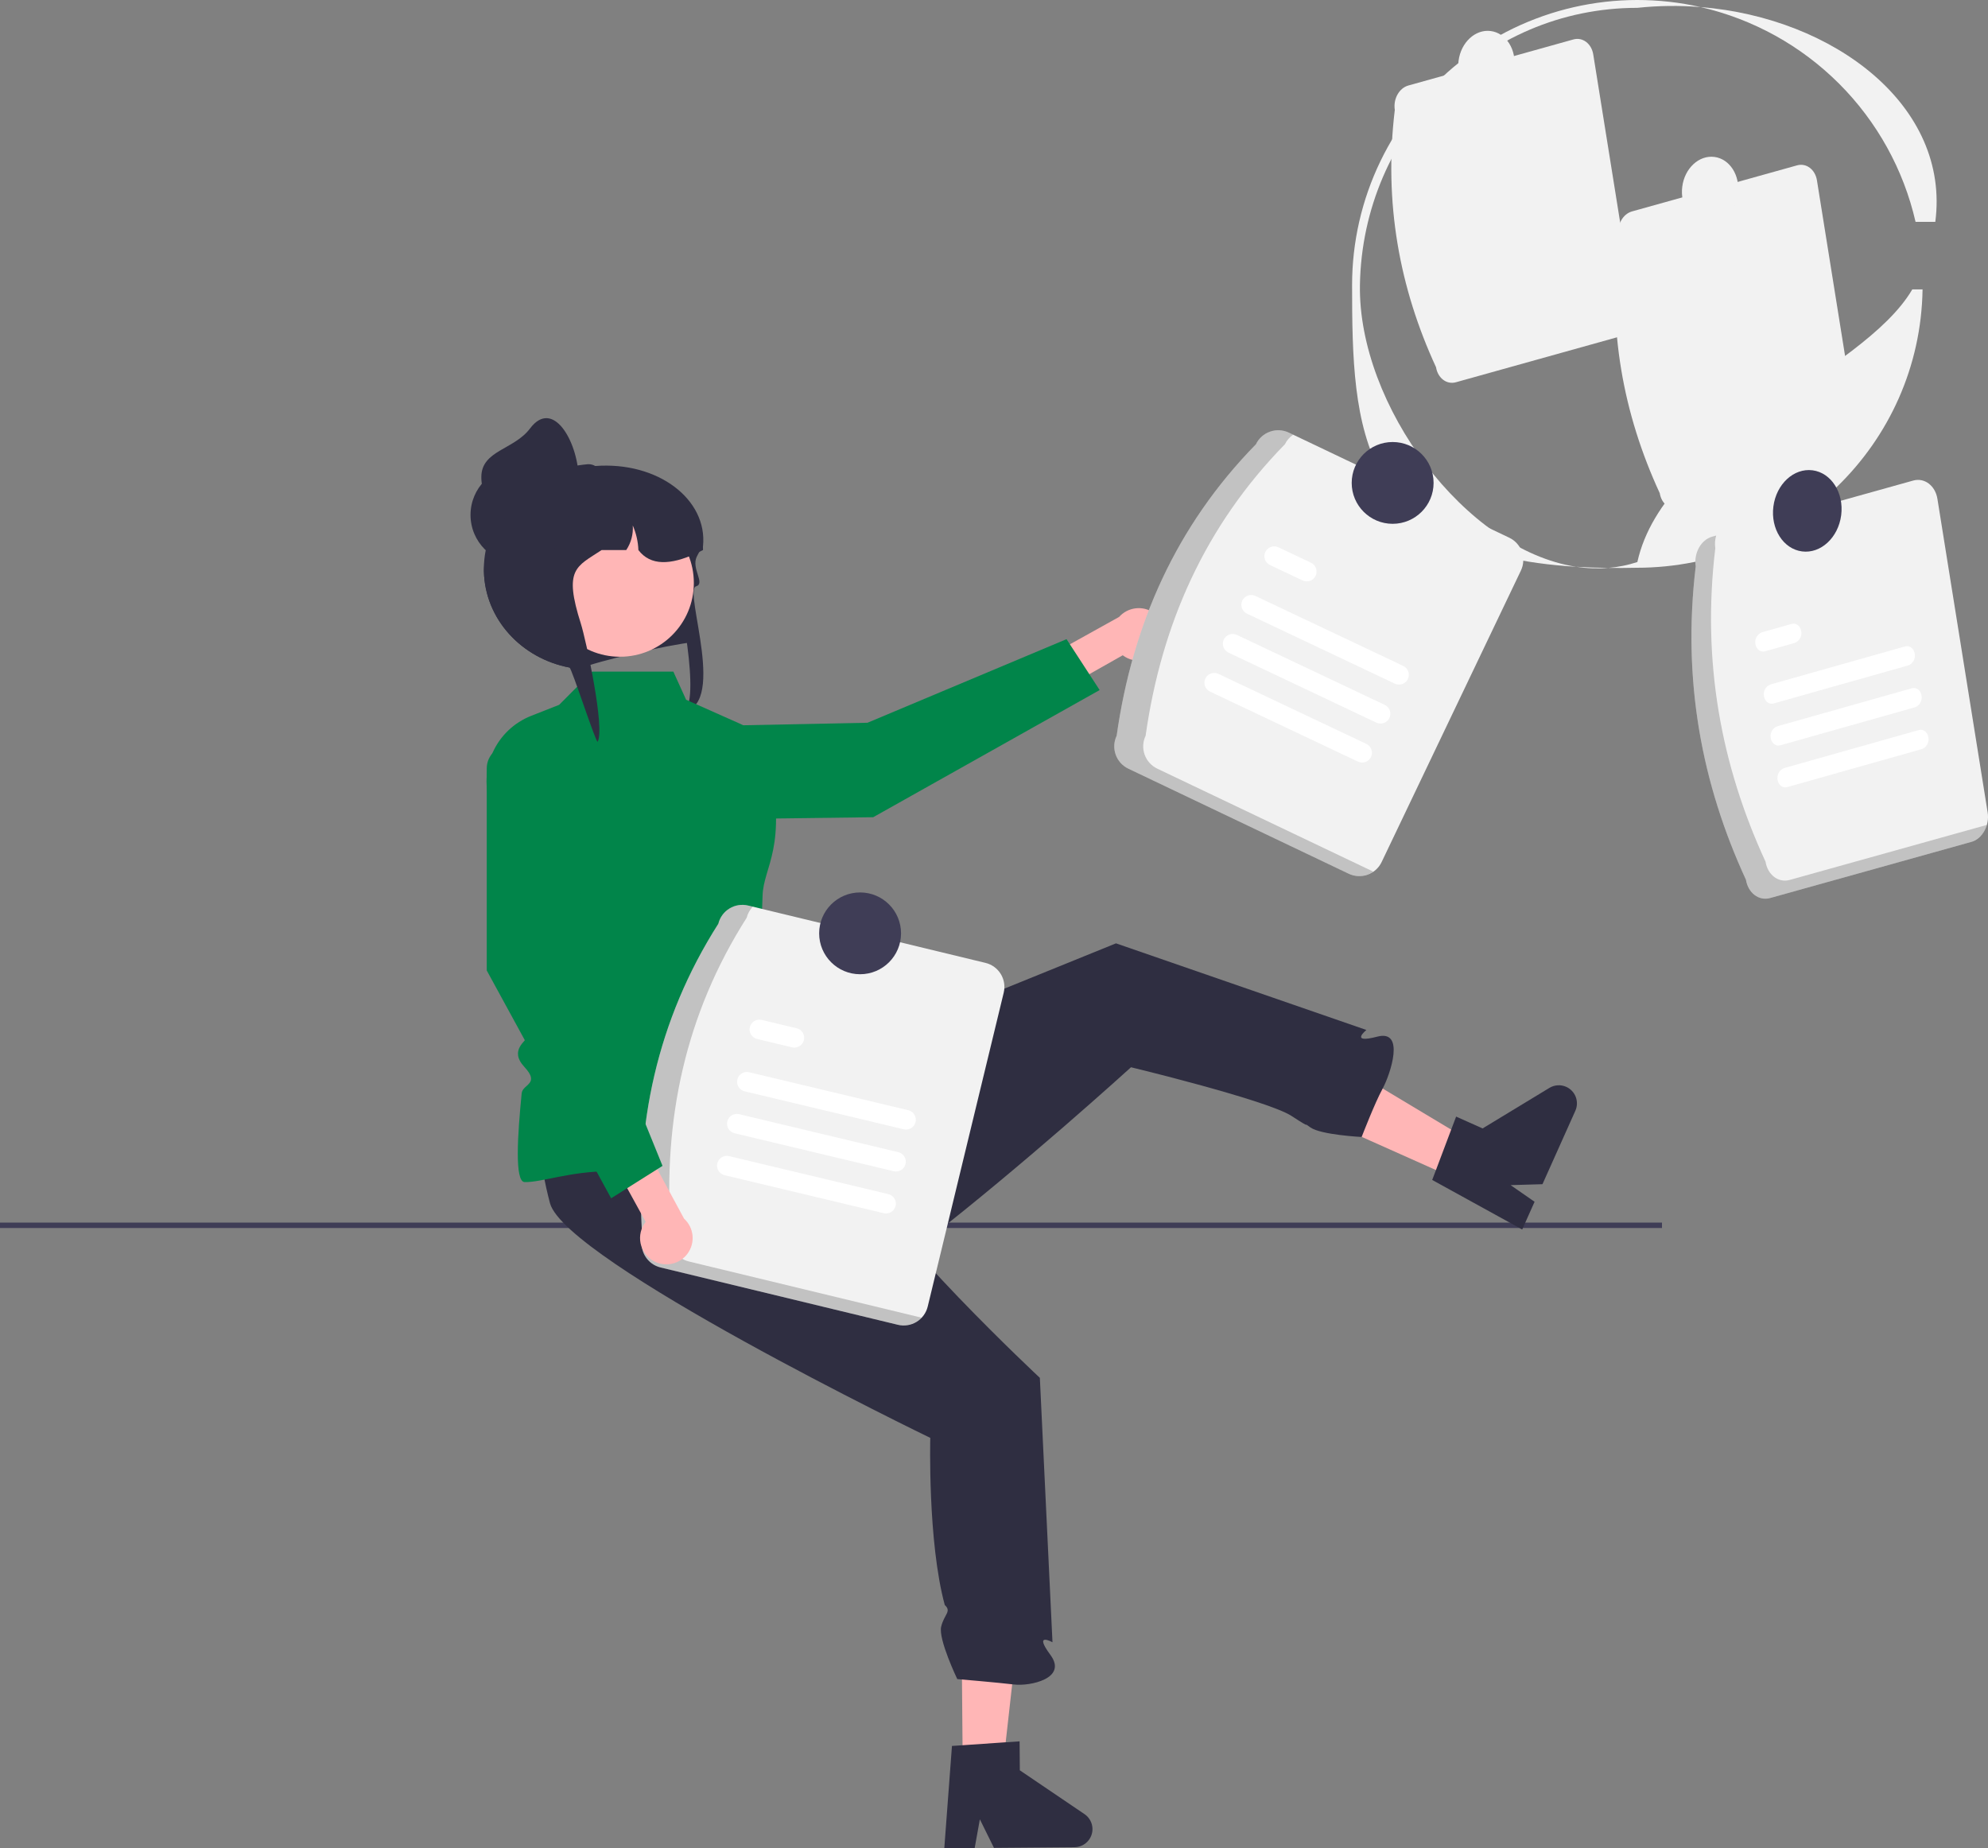 <svg width="484" height="450" viewBox="0 0 484 450" fill="none" xmlns="http://www.w3.org/2000/svg">
    <rect x="0" y="0" width="484" height="450" fill="#808080" stroke="none"/>
    <g clip-path="url(#clip0_5416_342337)">
        <path d="M466.364 54.019H471.171C474.853 25.781 446.522 4.338 414.026 1.721C426.788 4.645 438.467 11.103 447.724 20.352C456.981 29.602 463.441 41.27 466.364 54.019V54.019Z"
              fill="#F2F2F2"/>
        <path d="M391.57 138.267C388.85 138.234 386.244 138.142 383.753 137.992C386.339 138.39 388.963 138.483 391.57 138.267V138.267Z"
              fill="#F2F2F2"/>
        <path d="M331.091 69.373C331.718 32.178 361.389 1.909 398.631 1.909C403.746 1.366 408.9 1.303 414.026 1.721C403.857 -0.584 393.299 -0.573 383.135 1.753C372.971 4.08 363.461 8.662 355.311 15.16C347.162 21.658 340.581 29.905 336.058 39.29C331.534 48.675 329.183 58.957 329.18 69.373C329.18 104.641 330.444 134.73 383.753 137.992C356.744 133.895 330.599 98.579 331.091 69.373Z"
              fill="#F2F2F2"/>
        <path d="M465.568 70.459C453.36 91.321 405.36 106.62 398.631 136.837C396.341 137.588 393.972 138.068 391.57 138.267C393.782 138.294 396.064 138.285 398.435 138.231C436.367 138.231 467.48 108.203 468.068 70.459L465.568 70.459Z"
              fill="#F2F2F2"/>
        <path d="M404.082 120.068C395.205 100.832 391.317 80.101 394.04 57.389C393.619 54.747 395.094 52.099 397.336 51.471L437.525 40.255C439.768 39.632 441.929 41.266 442.354 43.906L452.396 106.585C452.817 109.227 451.342 111.875 449.1 112.504L408.911 123.719C406.668 124.342 404.507 122.709 404.082 120.068Z"
              fill="#F2F2F2"/>
        <path d="M423.116 47.189C423.696 42.711 421.132 38.689 417.389 38.206C413.647 37.723 410.144 40.962 409.565 45.44C408.985 49.918 411.55 53.94 415.292 54.423C419.034 54.906 422.537 51.667 423.116 47.189Z"
              fill="#F2F2F2"/>
        <path d="M349.622 89.417C340.745 70.181 336.858 49.45 339.58 26.738C339.16 24.096 340.634 21.448 342.876 20.819L383.066 9.603C385.309 8.981 387.469 10.614 387.895 13.255L397.936 75.933C398.357 78.576 396.883 81.223 394.64 81.852L354.451 93.068C352.208 93.691 350.048 92.057 349.622 89.417Z"
              fill="#F2F2F2"/>
        <path d="M368.657 16.537C369.236 12.059 366.672 8.037 362.93 7.554C359.188 7.071 355.684 10.31 355.105 14.788C354.526 19.267 357.09 23.288 360.832 23.771C364.574 24.254 368.078 21.016 368.657 16.537Z"
              fill="#F2F2F2"/>
        <path d="M404.63 297.664H0V298.979H404.63V297.664Z" fill="#3F3D56"/>
        <path d="M164.589 142.465C164.112 140.796 170.785 156.091 169.197 156.275C161.967 157.104 145.945 160.839 140.909 162.851C140.682 162.825 140.456 162.799 140.236 162.766C139.695 162.707 139.168 162.621 138.648 162.523C126.922 160.306 118.05 150.685 117.81 139.072C117.797 138.907 117.797 138.736 117.797 138.572C117.795 137.77 117.838 136.969 117.924 136.172C118.034 135.083 118.224 134.004 118.491 132.943L118.464 132.936C113.795 128.557 115.763 120.435 121.712 117.009C124.298 115.524 127.165 114.594 130.13 114.28C130.934 114.192 131.743 114.149 132.552 114.148H140.149C141.721 113.81 143.314 113.579 144.918 113.458H144.931C160.226 112.294 172.286 121.605 171.159 132.936C171.152 132.949 171.139 132.963 171.132 132.976C170.805 133.462 170.518 133.923 170.265 134.363C170.018 134.778 169.811 135.172 169.631 135.547C168.237 138.441 171.821 142.082 169.444 142.761C166.284 143.665 177.756 173.373 165.247 173.373C171.332 175.101 165.906 147.069 164.589 142.465Z"
              fill="#2F2E41"/>
        <path d="M234.379 429.622L244.244 429.539L248.61 390.648L234.052 390.77L234.379 429.622Z" fill="#FFB6B6"/>
        <path d="M265.976 445.29C265.984 446.458 265.529 447.582 264.709 448.415C263.89 449.248 262.773 449.722 261.603 449.734L241.991 449.897L238.558 442.946L237.297 449.933L229.897 450L231.765 425.08L234.34 424.908L244.841 424.185L248.229 423.959L248.289 431.01L264.043 441.684C264.633 442.084 265.117 442.621 265.454 443.249C265.791 443.877 265.97 444.578 265.976 445.29Z"
              fill="#2F2E41"/>
        <path d="M246.883 410.117C242.96 409.643 233.058 408.801 233.058 408.801C233.058 408.801 228.384 399.056 229.141 396.024C229.885 392.979 231.741 392.361 230.016 390.769C225.816 375.263 226.488 350.076 226.488 350.076C226.488 350.076 203.88 339.14 180.989 326.481C158.611 314.098 135.964 300.07 133.916 293.001C132.565 287.945 131.657 282.78 131.204 277.567C130.861 274.147 130.651 270.793 130.519 267.788C130.21 260.909 130.335 255.826 130.335 255.826L158.861 255.352L177.756 254.918H179.731V258.206L184.695 266.637C184.695 266.637 193.274 276.6 192.266 277.527C191.048 278.652 191.417 279.651 195.742 280.467C196.972 280.682 198.225 280.733 199.469 280.618C206.454 280.085 209.377 284.077 209.548 284.952C210.72 291.127 222.472 304.542 233.479 315.991H233.486C243.644 326.566 253.164 335.457 253.164 335.457L253.704 346.801L256.239 399.838C256.239 399.838 251.485 397.181 255.732 402.909C259.978 408.644 250.807 410.584 246.883 410.117Z"
              fill="#2F2E41"/>
        <path d="M353.906 286.793L357.934 277.797L324.342 257.656L318.399 270.931L353.906 286.793Z" fill="#FFB6B6"/>
        <path d="M381.312 264.608C382.379 265.086 383.213 265.967 383.631 267.058C384.048 268.149 384.015 269.361 383.54 270.428L375.531 288.311L367.774 288.539L373.611 292.59L370.594 299.34L348.683 287.278L349.599 284.868L353.308 275.028L354.511 271.856L360.955 274.735L377.225 264.863C377.835 264.493 378.525 264.277 379.237 264.233C379.949 264.188 380.661 264.317 381.312 264.608V264.608Z"
              fill="#2F2E41"/>
        <path d="M336.628 265.02C336.605 265.071 336.577 265.118 336.554 265.16C334.719 268.524 331.707 276.31 331.519 276.79C331.514 276.799 331.511 276.808 331.51 276.818C331.51 276.818 321.572 276.307 319.032 274.486C316.487 272.652 320.338 275.552 314.47 271.717C311.436 269.723 301.043 266.611 291.734 264.068C283.074 261.702 275.357 259.841 275.357 259.841C275.357 259.841 268.535 266.043 258.653 274.613L258.648 274.617C249.469 282.56 237.64 292.547 226.176 301.49C201.634 308.701 175.731 314.948 169.255 311.438C164.703 308.847 160.386 305.865 156.353 302.525L163.021 285.066L180.655 266.619L199.218 259.085L206.479 256.136L216.648 252.014L271.7 229.672L332.665 250.765C332.665 250.765 328.419 254.192 335.33 252.384C342.147 250.605 338.545 261.412 336.628 265.02Z"
              fill="#2F2E41"/>
        <path d="M144.18 163.509H163.931L167.04 170.365L180.267 176.252C181.987 177.019 183.503 178.179 184.692 179.638C185.881 181.098 186.71 182.816 187.112 184.654C191.875 206.402 185.85 210.921 185.656 218.092C184.998 242.423 181.606 247.263 181.985 253.27C182.099 255.068 183.197 262.176 186.731 261.506C190.265 260.837 188.36 263.647 189.196 264.739C189.919 265.683 193.719 264.43 191.334 267.566C188.948 270.701 199.147 279.25 192.898 279.25C181.048 279.25 157.347 285.169 148.13 285.169C138.913 285.169 131.79 287.899 127.721 287.799C125.241 287.739 126.016 276.187 127.008 266.182C127.232 263.917 131.587 263.976 127.679 259.776C123.771 255.576 128.371 253.393 128.379 252.288C128.388 251.113 130.595 248.155 127.841 243.317C125.088 238.478 127.626 240.48 127.506 238.961C126.585 227.252 125.264 212.322 125.264 212.322L119.442 195.954C117.953 191.77 118.15 187.173 119.99 183.131C121.831 179.089 125.17 175.92 129.305 174.29L136.135 171.599L144.18 163.509Z"
              fill="#01854A"/>
        <path d="M282.893 157.472C282.454 158.29 281.842 159.003 281.1 159.561C280.358 160.12 279.504 160.511 278.596 160.707C277.688 160.903 276.748 160.9 275.841 160.698C274.934 160.496 274.083 160.099 273.344 159.536L245.522 175.27L239.273 168.653L272.455 150.206C273.497 149.036 274.933 148.288 276.49 148.104C278.047 147.92 279.618 148.313 280.904 149.208C282.191 150.104 283.104 151.44 283.47 152.963C283.837 154.486 283.631 156.09 282.893 157.472V157.472Z"
              fill="#FFB6B6"/>
        <path d="M157.619 194.611L157.196 199.678L212.586 198.967L267.721 168.006L259.66 155.614L211.2 175.966L176.758 176.664C171.91 176.762 167.272 178.651 163.737 181.965C160.203 185.28 158.023 189.785 157.619 194.611V194.611Z"
              fill="#01854A"/>
        <path d="M150.935 159.897C160.87 159.897 168.923 151.852 168.923 141.929C168.923 132.006 160.87 123.962 150.935 123.962C141.001 123.962 132.948 132.006 132.948 141.929C132.948 151.852 141.001 159.897 150.935 159.897Z"
              fill="#FFB6B6"/>
        <path d="M171.159 133.916C170.858 134.074 170.565 134.219 170.265 134.363C169.951 134.515 169.638 134.666 169.324 134.804C163.301 137.533 158.399 137.836 155.424 133.916C155.344 131.854 154.88 129.824 154.056 127.932C154.202 130.047 153.644 132.151 152.469 133.916H146.479C140.309 138.007 137.141 138.434 141.423 151.863C142.617 155.604 147.364 177.378 145.497 180.607C144.956 180.548 139.168 162.621 138.648 162.523C126.922 160.306 118.05 150.685 117.81 139.072C117.824 138.48 117.864 137.888 117.924 137.309C118.696 136.149 119.545 135.042 120.465 133.995C120.46 130.891 121.175 127.827 122.553 125.045C124.296 121.519 127.013 118.567 130.384 116.535C132.393 115.562 134.487 114.776 136.64 114.187C136.694 114.174 136.74 114.161 136.794 114.148C137.454 113.97 138.128 113.806 138.801 113.668C140.193 113.374 141.601 113.161 143.017 113.03C143.117 113.024 143.217 113.017 143.311 113.017C143.876 113.018 144.431 113.17 144.918 113.458C144.925 113.458 144.925 113.464 144.931 113.464C145.279 113.667 145.583 113.938 145.825 114.26C146.251 114.802 146.482 115.471 146.479 116.16H153.149C153.396 116.16 153.643 116.167 153.889 116.18C158.341 116.332 162.576 118.138 165.765 121.244C168.954 124.351 170.868 128.534 171.132 132.976C171.152 133.291 171.159 133.6 171.159 133.916Z"
              fill="#2F2E41"/>
        <path d="M126.404 137.204C132.949 137.204 138.255 131.905 138.255 125.367C138.255 118.83 132.949 113.53 126.404 113.53C119.86 113.53 114.554 118.83 114.554 125.367C114.554 131.905 119.86 137.204 126.404 137.204Z"
              fill="#2F2E41"/>
        <path d="M140.888 116.16C141.114 122.694 135.583 127.998 129.038 127.998C125.895 127.998 122.881 126.75 120.658 124.53C118.436 122.311 117.187 119.3 117.187 116.16C117.187 109.623 125.114 109.555 129.038 104.323C134.589 96.922 140.583 107.349 140.888 116.16Z"
              fill="#2F2E41"/>
        <path d="M156.382 301.334C154.542 274.06 159.929 248.405 174.889 224.895C175.266 223.348 176.241 222.014 177.601 221.185C178.961 220.355 180.595 220.098 182.144 220.471L239.937 234.432C241.485 234.808 242.821 235.782 243.652 237.141C244.482 238.499 244.739 240.131 244.366 241.679L225.859 318.117C225.483 319.664 224.507 320.999 223.147 321.828C221.787 322.657 220.153 322.914 218.604 322.542L160.812 308.58C159.263 308.204 157.927 307.23 157.097 305.872C156.267 304.513 156.01 302.881 156.382 301.334V301.334Z"
              fill="#F2F2F2"/>
        <path opacity="0.2"
              d="M167.708 307.126C166.16 306.75 164.824 305.776 163.993 304.418C163.163 303.059 162.906 301.427 163.279 299.879C161.439 272.606 166.826 246.951 181.786 223.441C182.038 222.426 182.554 221.497 183.282 220.746L182.144 220.471C180.595 220.098 178.961 220.355 177.601 221.184C176.241 222.014 175.266 223.348 174.889 224.895C159.929 248.405 154.542 274.06 156.382 301.333C156.01 302.881 156.267 304.513 157.097 305.872C157.927 307.23 159.263 308.204 160.812 308.58L218.604 322.542C219.632 322.786 220.705 322.755 221.717 322.451C222.728 322.148 223.641 321.582 224.363 320.813L167.708 307.126Z"
              fill="black"/>
        <path d="M220.034 274.948L181.28 265.699C180.664 265.552 180.132 265.166 179.8 264.626C179.469 264.087 179.365 263.438 179.513 262.822C179.66 262.207 180.046 261.675 180.585 261.343C181.125 261.011 181.775 260.907 182.391 261.054L221.145 270.302C221.76 270.451 222.29 270.838 222.621 271.377C222.951 271.916 223.054 272.563 222.907 273.178C222.76 273.793 222.375 274.324 221.836 274.656C221.298 274.987 220.65 275.092 220.034 274.948L220.034 274.948Z"
              fill="white"/>
        <path d="M192.853 254.996L184.327 252.962C183.71 252.816 183.177 252.431 182.844 251.893C182.511 251.355 182.406 250.706 182.551 250.09C182.696 249.475 183.08 248.941 183.619 248.608C184.157 248.275 184.806 248.169 185.423 248.313L185.438 248.316L193.964 250.351C194.578 250.5 195.109 250.886 195.439 251.425C195.769 251.964 195.872 252.612 195.725 253.227C195.578 253.841 195.193 254.373 194.655 254.704C194.116 255.036 193.468 255.141 192.853 254.996V254.996Z"
              fill="white"/>
        <path d="M215.149 295.37L176.396 286.121C175.781 285.972 175.25 285.586 174.919 285.047C174.589 284.508 174.486 283.86 174.633 283.245C174.78 282.63 175.165 282.099 175.704 281.767C176.242 281.436 176.891 281.331 177.507 281.476L216.261 290.724C216.567 290.796 216.855 290.927 217.111 291.11C217.366 291.293 217.583 291.525 217.748 291.792C217.914 292.058 218.025 292.355 218.075 292.665C218.126 292.975 218.115 293.292 218.043 293.597C217.971 293.903 217.839 294.191 217.655 294.446C217.472 294.7 217.24 294.916 216.972 295.081C216.705 295.246 216.408 295.357 216.097 295.407C215.787 295.457 215.47 295.446 215.164 295.373L215.149 295.37Z"
              fill="white"/>
        <path d="M217.592 285.159L178.838 275.91C178.221 275.764 177.688 275.379 177.355 274.839C177.023 274.3 176.918 273.651 177.065 273.035C177.211 272.419 177.597 271.886 178.137 271.554C178.677 271.221 179.326 271.117 179.943 271.264L179.949 271.265L218.703 280.513C219.318 280.662 219.849 281.048 220.179 281.587C220.51 282.127 220.612 282.774 220.465 283.389C220.318 284.004 219.933 284.536 219.395 284.867C218.856 285.199 218.208 285.304 217.592 285.159L217.592 285.159Z"
              fill="white"/>
        <path d="M209.399 237.194C214.904 237.194 219.367 232.736 219.367 227.237C219.367 221.738 214.904 217.28 209.399 217.28C203.894 217.28 199.431 221.738 199.431 227.237C199.431 232.736 203.894 237.194 209.399 237.194Z"
              fill="#3F3D56"/>
        <path d="M159.138 307.034C158.325 306.585 157.619 305.965 157.07 305.217C156.52 304.469 156.14 303.61 155.955 302.701C155.77 301.791 155.785 300.853 155.999 299.95C156.213 299.046 156.621 298.201 157.195 297.471L141.802 269.479L148.507 263.323L166.545 296.702C167.704 297.758 168.434 299.201 168.598 300.759C168.763 302.317 168.349 303.881 167.436 305.154C166.523 306.428 165.174 307.323 163.645 307.669C162.115 308.015 160.512 307.789 159.138 307.034H159.138Z"
              fill="#FFB6B6"/>
        <path d="M141.16 183.129L124.604 181.533C123.832 181.459 123.052 181.547 122.316 181.791C121.58 182.035 120.902 182.43 120.328 182.951C119.753 183.472 119.295 184.108 118.98 184.817C118.666 185.525 118.504 186.292 118.504 187.067V236.278L148.788 291.745L161.297 283.854L141.547 235.19L141.16 183.129Z"
              fill="#01854A"/>
        <path d="M271.859 179.135C275.698 152.07 286.273 128.08 305.772 108.163C306.46 106.727 307.69 105.623 309.192 105.092C310.695 104.561 312.346 104.647 313.785 105.331L367.445 130.914C368.882 131.601 369.988 132.83 370.52 134.33C371.051 135.831 370.965 137.481 370.28 138.918L336.368 209.89C335.68 211.326 334.45 212.431 332.947 212.962C331.445 213.492 329.794 213.406 328.355 212.722L274.695 187.14C273.257 186.452 272.152 185.224 271.62 183.723C271.089 182.223 271.175 180.573 271.859 179.135V179.135Z"
              fill="#F2F2F2"/>
        <path opacity="0.2"
              d="M281.743 187.139C280.306 186.452 279.2 185.223 278.669 183.723C278.137 182.222 278.223 180.572 278.908 179.135C282.747 152.07 293.322 128.08 312.821 108.163C313.277 107.222 313.974 106.419 314.841 105.834L313.785 105.331C312.346 104.647 310.695 104.561 309.192 105.092C307.69 105.623 306.46 106.727 305.772 108.163C286.273 128.08 275.698 152.07 271.859 179.135C271.175 180.572 271.089 182.222 271.62 183.723C272.152 185.223 273.257 186.452 274.695 187.139L328.355 212.722C329.309 213.174 330.366 213.365 331.419 213.276C332.471 213.188 333.481 212.823 334.347 212.219L281.743 187.139Z"
              fill="black"/>
        <path d="M339.594 166.45L303.588 149.406C303.015 149.134 302.573 148.647 302.36 148.05C302.147 147.454 302.18 146.797 302.451 146.225C302.723 145.653 303.211 145.212 303.808 144.999C304.405 144.786 305.063 144.818 305.636 145.09L341.642 162.134C342.212 162.406 342.652 162.894 342.863 163.489C343.075 164.085 343.042 164.74 342.771 165.311C342.5 165.882 342.013 166.322 341.418 166.536C340.823 166.749 340.167 166.718 339.594 166.45L339.594 166.45Z"
              fill="white"/>
        <path d="M317.124 141.321L309.203 137.571C308.918 137.438 308.663 137.25 308.451 137.018C308.239 136.787 308.075 136.515 307.969 136.22C307.862 135.925 307.815 135.612 307.829 135.298C307.844 134.985 307.92 134.677 308.054 134.393C308.187 134.109 308.376 133.854 308.608 133.643C308.84 133.432 309.112 133.268 309.408 133.162C309.703 133.056 310.017 133.009 310.331 133.024C310.645 133.039 310.952 133.115 311.237 133.249L311.25 133.255L319.172 137.005C319.743 137.277 320.182 137.765 320.394 138.361C320.606 138.956 320.573 139.611 320.302 140.183C320.031 140.754 319.544 141.195 318.948 141.408C318.353 141.621 317.697 141.59 317.124 141.321V141.321Z"
              fill="white"/>
        <path d="M330.593 185.424L294.586 168.38C294.015 168.107 293.576 167.62 293.364 167.024C293.152 166.428 293.185 165.773 293.456 165.202C293.727 164.631 294.214 164.19 294.81 163.977C295.405 163.763 296.061 163.795 296.634 164.064L332.64 181.108C332.924 181.241 333.179 181.429 333.391 181.661C333.602 181.893 333.766 182.164 333.872 182.459C333.979 182.754 334.026 183.067 334.011 183.38C333.997 183.694 333.92 184.001 333.787 184.285C333.653 184.568 333.465 184.823 333.233 185.034C333.001 185.246 332.729 185.409 332.434 185.515C332.139 185.622 331.825 185.669 331.512 185.654C331.198 185.64 330.89 185.563 330.606 185.43L330.593 185.424Z"
              fill="white"/>
        <path d="M335.093 175.937L299.087 158.893C298.514 158.622 298.072 158.135 297.858 157.539C297.644 156.943 297.676 156.286 297.947 155.713C298.218 155.141 298.705 154.699 299.302 154.485C299.899 154.272 300.556 154.304 301.13 154.574L301.135 154.577L337.141 171.621C337.712 171.893 338.151 172.381 338.363 172.976C338.575 173.572 338.541 174.227 338.27 174.798C337.999 175.369 337.513 175.81 336.917 176.023C336.322 176.236 335.666 176.205 335.093 175.937L335.093 175.937Z"
              fill="white"/>
        <path d="M339.053 127.531C344.559 127.531 349.022 123.073 349.022 117.574C349.022 112.075 344.559 107.617 339.053 107.617C333.548 107.617 329.085 112.075 329.085 117.574C329.085 123.073 333.548 127.531 339.053 127.531Z"
              fill="#3F3D56"/>
        <path d="M425.073 214.198C414.263 190.772 409.529 165.524 412.844 137.865C412.332 134.647 414.128 131.423 416.858 130.657L465.802 116.998C468.534 116.239 471.165 118.229 471.684 121.445L483.913 197.778C484.425 200.995 482.63 204.22 479.899 204.986L430.955 218.644C428.223 219.403 425.592 217.414 425.073 214.198Z"
              fill="#F2F2F2"/>
        <path opacity="0.2"
              d="M435.719 214.239C432.987 214.998 430.357 213.009 429.838 209.793C419.027 186.366 414.293 161.119 417.609 133.46C417.452 132.433 417.525 131.384 417.821 130.388L416.858 130.657C414.128 131.423 412.332 134.647 412.844 137.865C409.528 165.524 414.263 190.771 425.073 214.198C425.592 217.414 428.223 219.403 430.955 218.644L479.899 204.986C480.831 204.673 481.668 204.13 482.333 203.407C482.998 202.683 483.468 201.803 483.7 200.849L435.719 214.239Z"
              fill="black"/>
        <path d="M464.577 162.012L431.796 171.272C430.709 171.577 429.661 170.787 429.454 169.508C429.336 168.919 429.431 168.308 429.722 167.783C430.013 167.258 430.481 166.852 431.042 166.639L463.824 157.379C464.911 157.076 465.958 157.869 466.162 159.149C466.279 159.736 466.183 160.345 465.893 160.869C465.603 161.393 465.137 161.798 464.577 162.012H464.577Z"
              fill="white"/>
        <path d="M436.941 156.532L429.729 158.569C428.644 158.88 427.592 158.095 427.381 156.817C427.261 156.228 427.354 155.615 427.644 155.088C427.934 154.562 428.401 154.154 428.963 153.94L428.976 153.936L436.188 151.899C437.275 151.596 438.322 152.388 438.526 153.669C438.643 154.256 438.547 154.865 438.257 155.389C437.967 155.913 437.501 156.318 436.941 156.532Z"
              fill="white"/>
        <path d="M467.89 182.378L435.109 191.638C434.022 191.941 432.975 191.149 432.77 189.869C432.654 189.281 432.749 188.672 433.039 188.148C433.329 187.624 433.795 187.219 434.355 187.006L467.137 177.746C468.222 177.435 469.274 178.219 469.485 179.497C469.605 180.086 469.512 180.699 469.222 181.226C468.932 181.753 468.465 182.16 467.903 182.375L467.89 182.378Z"
              fill="white"/>
        <path d="M466.234 172.195L433.452 181.455C432.366 181.764 431.316 180.977 431.107 179.698C430.988 179.109 431.082 178.496 431.373 177.97C431.663 177.444 432.132 177.037 432.694 176.824L432.699 176.822L465.48 167.562C466.567 167.259 467.614 168.052 467.819 169.332C467.935 169.919 467.84 170.529 467.55 171.053C467.26 171.577 466.794 171.981 466.234 172.195L466.234 172.195Z"
              fill="white"/>
        <path d="M448.255 125.442C448.96 119.989 445.838 115.091 441.28 114.502C436.723 113.914 432.456 117.859 431.751 123.312C431.046 128.766 434.168 133.664 438.726 134.252C443.283 134.841 447.549 130.896 448.255 125.442Z"
              fill="#3F3D56"/>
    </g>
    <defs>
        <clipPath id="clip0_5416_342337">
            <rect width="484" height="450" fill="white"/>
        </clipPath>
    </defs>
</svg>
